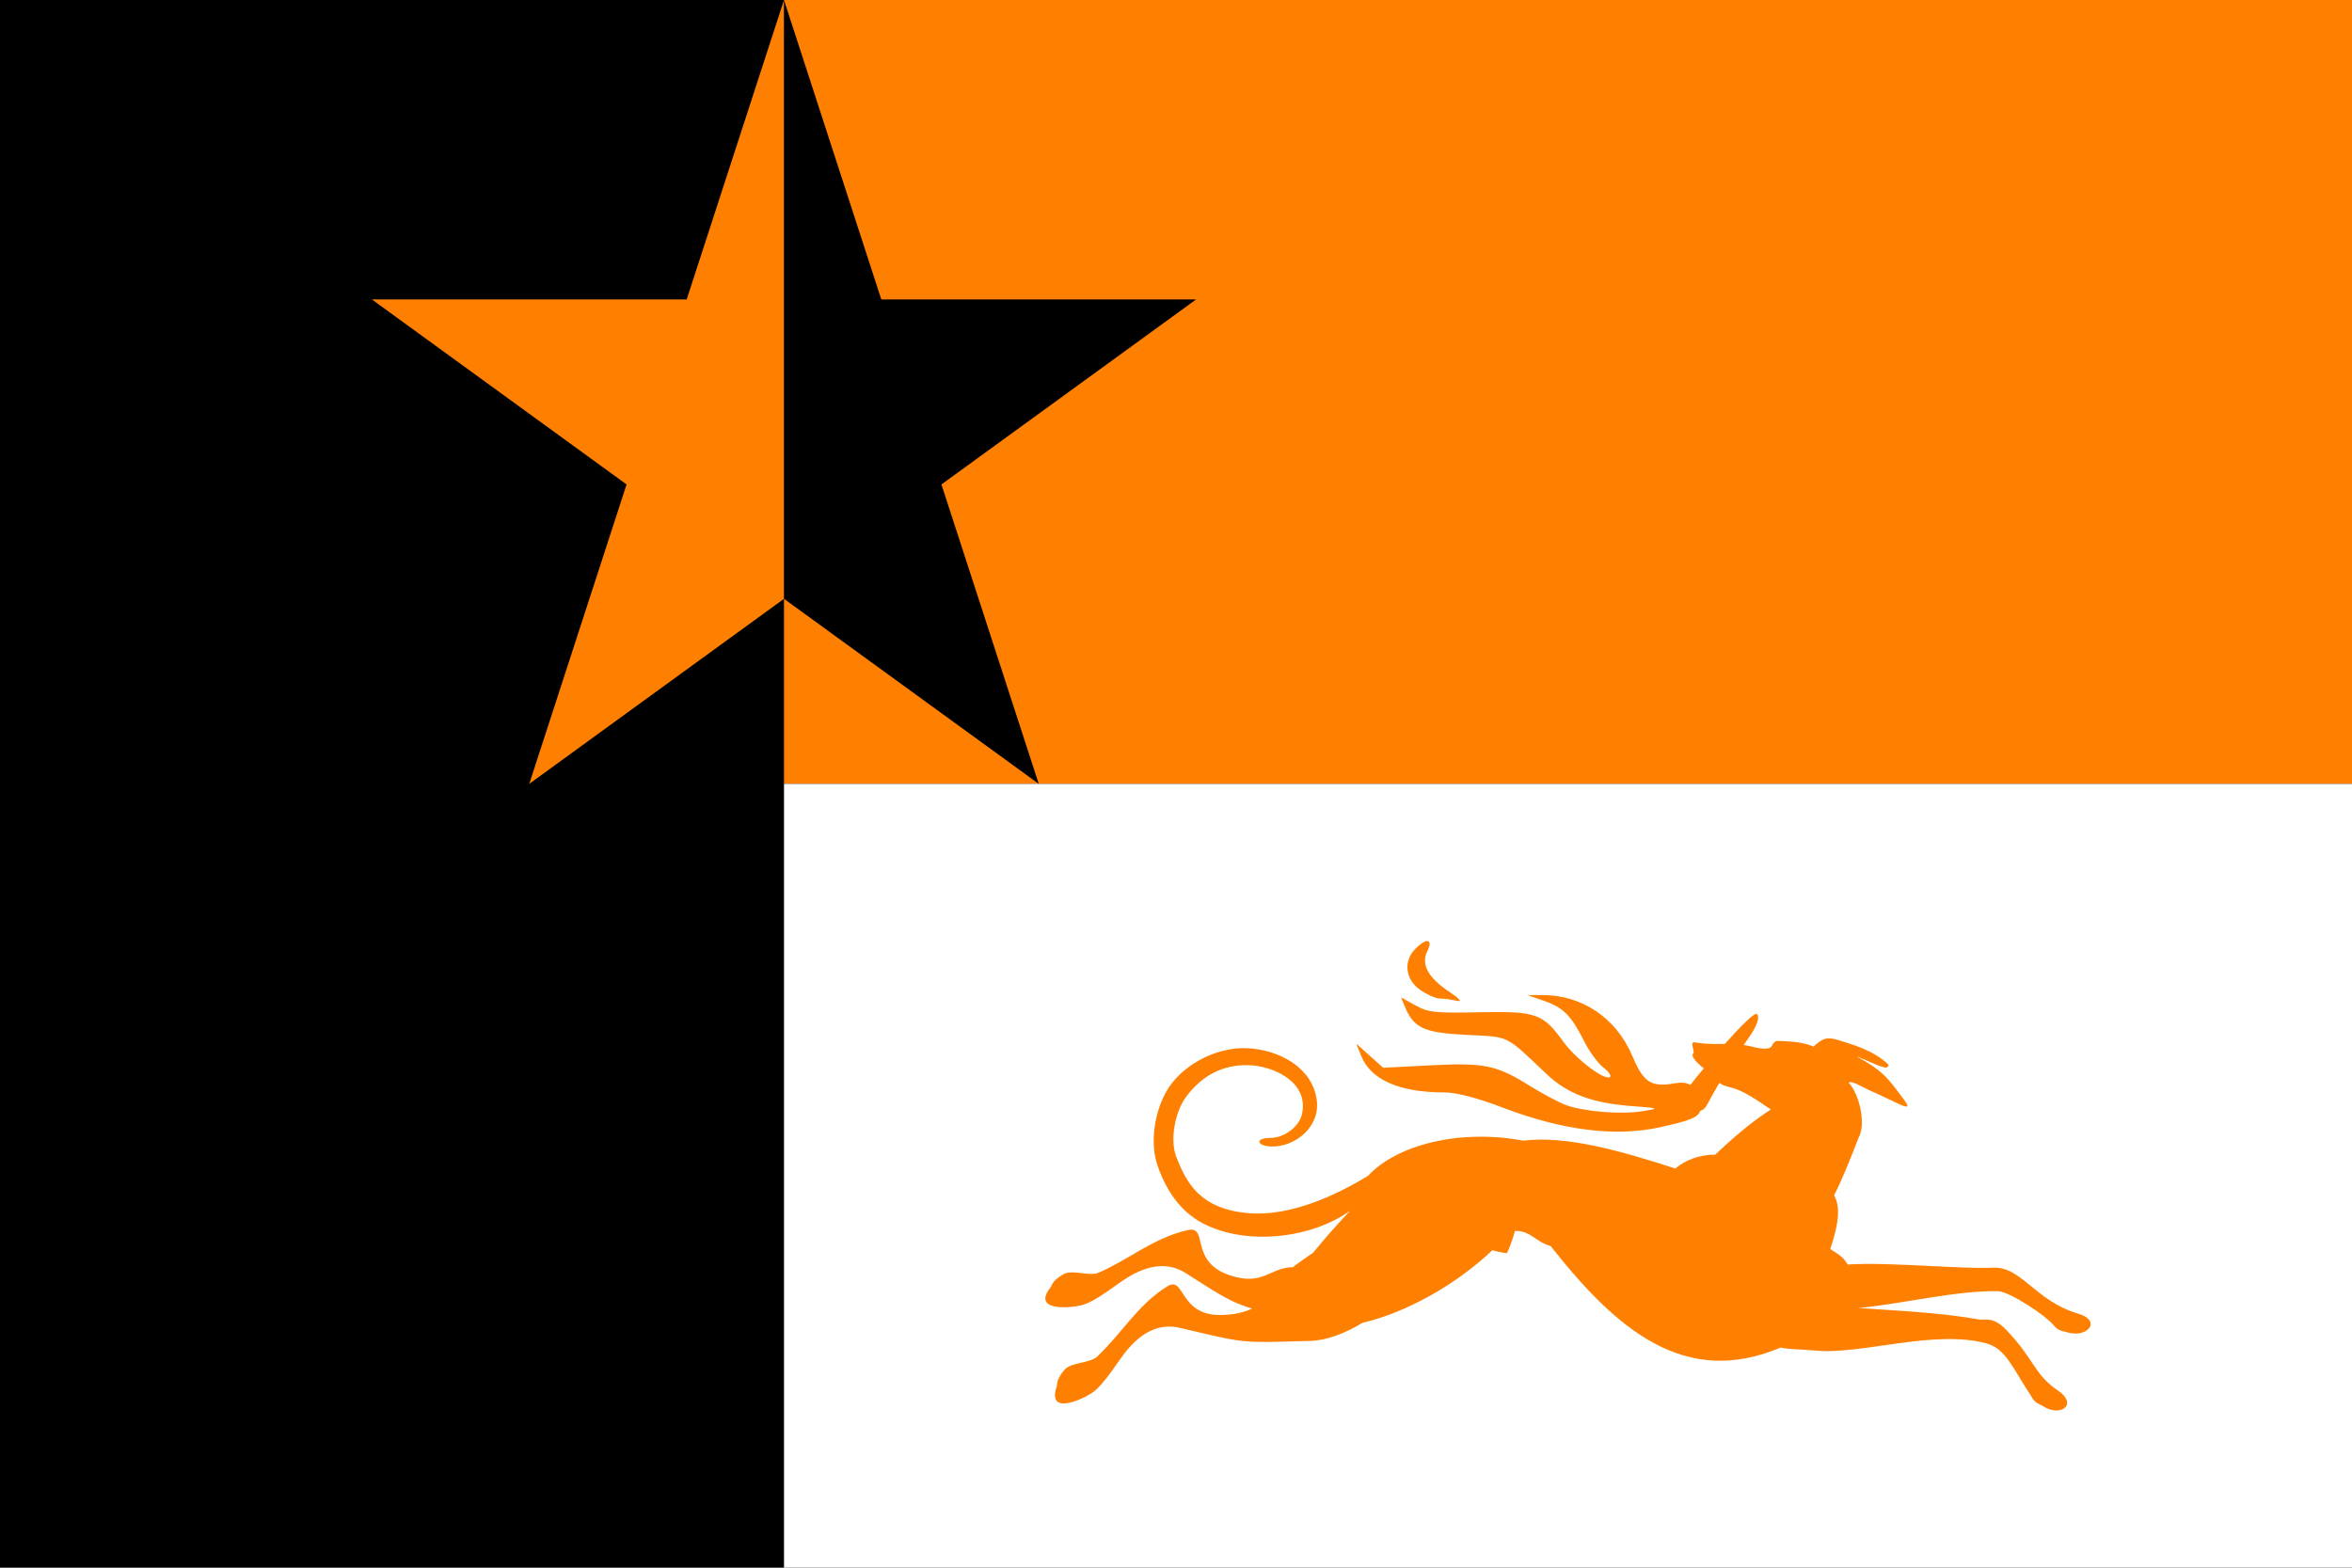 <svg xmlns="http://www.w3.org/2000/svg" xml:space="preserve" id="svg1" width="4608" height="3072" version="1.1" viewBox="0 0 1219.2 812.8"><defs id="defs1"><style id="style1">.cls-1{fill:#0283c0}.cls-2{fill:#fff}.cls-3{fill:#ef483f}</style></defs><path id="rect1" d="M 0 0 L 0 812.8 L 1219.2 812.8 L 1219.2 0 L 0 0 z" style="fill:#000;fill-rule:evenodd;stroke:none;stroke-width:8.467;stroke-linecap:round;stroke-linejoin:round;fill-opacity:1"/><path id="rect2" d="M 406.4,0 V 406.4 H 1219.2 V 0 Z" style="fill:#ff8000;stroke-width:4.233;stroke-linecap:round;stroke-linejoin:round;stroke-miterlimit:128;fill-opacity:1"/><path id="path2" d="m 406.4,406.4 v 406.4 H 1219.2 v -406.4 z" style="fill:#fff;stroke-width:4.233;stroke-linecap:round;stroke-linejoin:round;stroke-miterlimit:128;fill-opacity:1"/><path id="_72731584-7" d="m 739.891,487.911 c 1.448,0.035 1.673,1.798 0.01,5.166 -3.412,6.909 0.298,13.766 11.5,21.254 5.29,3.536 6.751,5.311 3.774,4.583 -2.672,-0.653 -6.605,-1.187 -8.74,-1.187 -2.135,0 -6.81,-2.068 -10.391,-4.595 -7.613,-5.373 -8.678,-14.851 -2.382,-21.196 2.722,-2.743 4.951,-4.057 6.228,-4.026 z m 59.345,27.987 c 20.794,-0.12 38.59,11.875 46.926,31.63 5.804,13.756 9.745,16.3 21.913,14.144 3.45,-0.611 6.112,-0.368 8.154,0.837 1.697,-2.192 4.138,-5.212 6.949,-8.586 -3.773,-3.022 -7.178,-6.522 -5.231,-7.951 0.151,-2.658 -2.498,-6.542 1.57,-5.361 5.919,0.827 10.311,0.653 14.602,0.613 8.026,-9.003 15.607,-16.715 16.677,-15.436 2.276,2.719 -3.325,10.795 -3.325,10.795 -1.289,1.858 -2.428,3.534 -3.569,5.213 1.301,0.202 2.663,0.467 4.124,0.826 2.683,0.66 8.584,2.078 10.246,-0.025 1.759,-3.362 2.617,-2.935 4.477,-2.876 8.773,0.282 13.069,1.112 17.617,2.995 l -0.088,-0.305 c 4.597,-3.933 6.345,-5.16 13.175,-2.994 6.547,2.074 17.553,5.022 25.398,12.469 0.493,0.468 -0.537,1.684 -1.214,1.645 -3.07,-0.178 -11.746,-4.76 -14.732,-5.503 l -0.203,0.064 c 0.686,0.273 1.362,0.591 2.027,0.962 12.647,7.043 15.386,12.084 22.138,20.994 6.038,7.967 -3.569,1.334 -17.521,-4.626 -3.557,-1.519 -9.22,-5.306 -11.089,-4.135 5.621,5.935 9.2,21.591 5.19,28.561 -4.662,12.033 -8.595,21.804 -12.701,29.91 3.186,5.592 2.714,13.922 -2.003,27.835 4.364,2.756 6.711,4.114 9.073,8.031 20.705,-1.429 59.851,2.508 75.07,1.63 14.988,-0.863 21.78,17.154 44.353,23.832 12.577,3.72 4.754,12.724 -5.496,9.729 -2.282,-0.846 -4.411,-0.279 -7.38,-3.9 -3.959,-4.826 -21.494,-16.553 -28.247,-17.451 -21.7,-0.56 -50.08,6.611 -72.658,8.692 19.608,1.433 41.358,2.185 63.03,6.053 3.644,-0.022 7.388,-1.09 13.684,5.495 v 0.003 c 14.449,15.116 14.169,22.797 26.424,31.109 11.106,7.531 1.278,14.054 -7.537,8.239 -2.033,-1.341 -4.23,-1.263 -6.316,-5.466 -9.642,-14.556 -12.996,-24.431 -23.24,-27.146 -27.437,-7.269 -64.779,6.099 -88.367,3.801 -8.315,-0.809 -13.139,-0.476 -18.137,-1.565 -49.708,20.998 -84.998,-9.25 -119.212,-52.645 -7.572,-2.049 -10.828,-8.286 -18.474,-7.79 -1.048,3.925 -4,12.145 -4.441,11.491 -2.987,-0.4 -5.279,-0.956 -7.276,-1.536 -18.499,17.601 -44.136,32.189 -67.342,37.659 -9.385,5.641 -19.229,9.501 -28.883,9.399 -35.55,1.05 -31.838,1.101 -65.712,-6.791 -8.745,-2.037 -17.773,0.262 -27.03,11.04 -5.137,5.98 -12.272,18.683 -18.915,22.905 -5.952,3.781 -23.209,11.282 -17.833,-3.889 -0.064,-2.485 1.283,-5.323 4.012,-8.421 3.384,-3.843 13.065,-3.249 16.802,-6.746 13.086,-12.245 20.687,-26.537 36.236,-36.345 9.621,-6.07 5.752,15.554 28.801,14.772 6.715,-0.228 11.436,-1.539 15.294,-3.299 -10.627,-3.398 -14.324,-5.535 -34.108,-18.239 -7.561,-4.856 -16.835,-5.719 -29.152,1.329 -6.832,3.91 -17.79,13.486 -25.458,15.235 -6.868,1.563 -25.629,2.839 -15.508,-9.654 0.768,-2.363 2.984,-4.584 6.588,-6.589 4.469,-2.484 13.394,1.327 18.081,-0.715 16.413,-7.146 28.34,-18.061 46.262,-22.085 11.088,-2.49 0.237,16.589 22.22,23.589 17.088,5.442 20.153,-4.215 32.192,-4.358 3.44,-2.612 6.954,-5.106 10.543,-7.51 5.948,-7.323 12.309,-14.485 19.097,-21.709 -19.888,14.276 -53.667,18.346 -76.421,6.396 -11.733,-6.162 -19.139,-17.468 -23.399,-30.053 -3.877,-11.455 -1.594,-26.47 4.037,-37.163 7.629,-14.493 26.237,-24.249 42.541,-23.492 15.813,0.733 33.372,9.419 35.964,26.433 2.163,14.202 -10.986,24.735 -23.302,24.533 -7.446,-0.121 -9.416,-4.411 -0.485,-4.466 6.765,-0.044 14.682,-5.623 16.168,-12.248 3.854,-17.176 -15.528,-25.154 -27.664,-25.458 -13.87,-0.348 -24.369,5.752 -32.245,16.225 -5.842,7.769 -8.741,22.381 -5.181,31.435 5.189,13.194 12.135,26.965 37.539,29.084 21.528,1.796 45.429,-9.347 61.856,-19.424 14.853,-16.027 47.384,-24.382 80.487,-18.172 21.93,-2.875 51.417,5.51 78.727,14.434 5.434,-4.513 12.733,-7.243 20.724,-7.185 9.978,-9.479 18.954,-17.05 28.808,-23.415 -6.847,-4.652 -14.12,-9.748 -20.329,-11.308 -3.879,-0.975 -5.585,-1.788 -6.342,-2.502 -7.379,12.397 -6.438,13.253 -9.947,14.523 -1.078,3.528 -6.148,5.239 -20.509,8.428 -23.289,5.172 -50.596,1.78 -82.033,-10.189 -13.375,-5.092 -23.857,-7.799 -30.219,-7.807 -23.155,-0.025 -37.98,-6.544 -42.927,-18.877 l -2.561,-6.383 6.966,6.239 6.967,6.239 24.167,-1.252 c 28.292,-1.467 34.377,-0.227 51.67,10.529 6.753,4.2 15.277,8.734 18.942,10.075 9.346,3.419 28.749,4.959 39.746,3.153 9.018,-1.481 8.843,-1.557 -6.132,-2.686 -20.12,-1.518 -32.956,-6.38 -43.697,-16.55 -21.851,-20.689 -18.712,-19.154 -41.55,-20.31 -22.188,-1.123 -27.34,-3.525 -32.042,-14.937 l -1.864,-4.525 7.413,4.116 c 6.661,3.698 10.037,4.065 33.224,3.609 29.561,-0.581 32.891,0.593 43.58,15.364 6.433,8.889 21.326,20.174 24.068,18.239 0.891,-0.629 -0.635,-2.852 -3.39,-4.94 -2.756,-2.088 -7.253,-8.251 -9.995,-13.695 -6.718,-13.34 -10.765,-17.407 -20.796,-20.898 l -8.491,-2.955 z" style="fill:#ff8000;fill-opacity:1;fill-rule:evenodd;stroke:none;stroke-width:.265;stroke-miterlimit:4;stroke-dasharray:none"/><path id="path4" d="M 406.4 0 L 355.962 155.231 L 192.743 155.231 L 324.791 251.169 L 274.353 406.4 L 406.4 310.462 L 406.4 0 z" style="fill:#ff8000;fill-opacity:1;stroke-width:4.233;stroke-linecap:round;stroke-linejoin:round;stroke-miterlimit:128"/><path id="path5" d="M 406.4 0 L 406.4 310.462 L 538.447 406.4 L 488.009 251.169 L 620.057 155.231 L 456.838 155.231 L 406.4 0 z" style="fill:#000;fill-opacity:1;stroke-width:4.233;stroke-linecap:round;stroke-linejoin:round;stroke-miterlimit:128"/></svg>